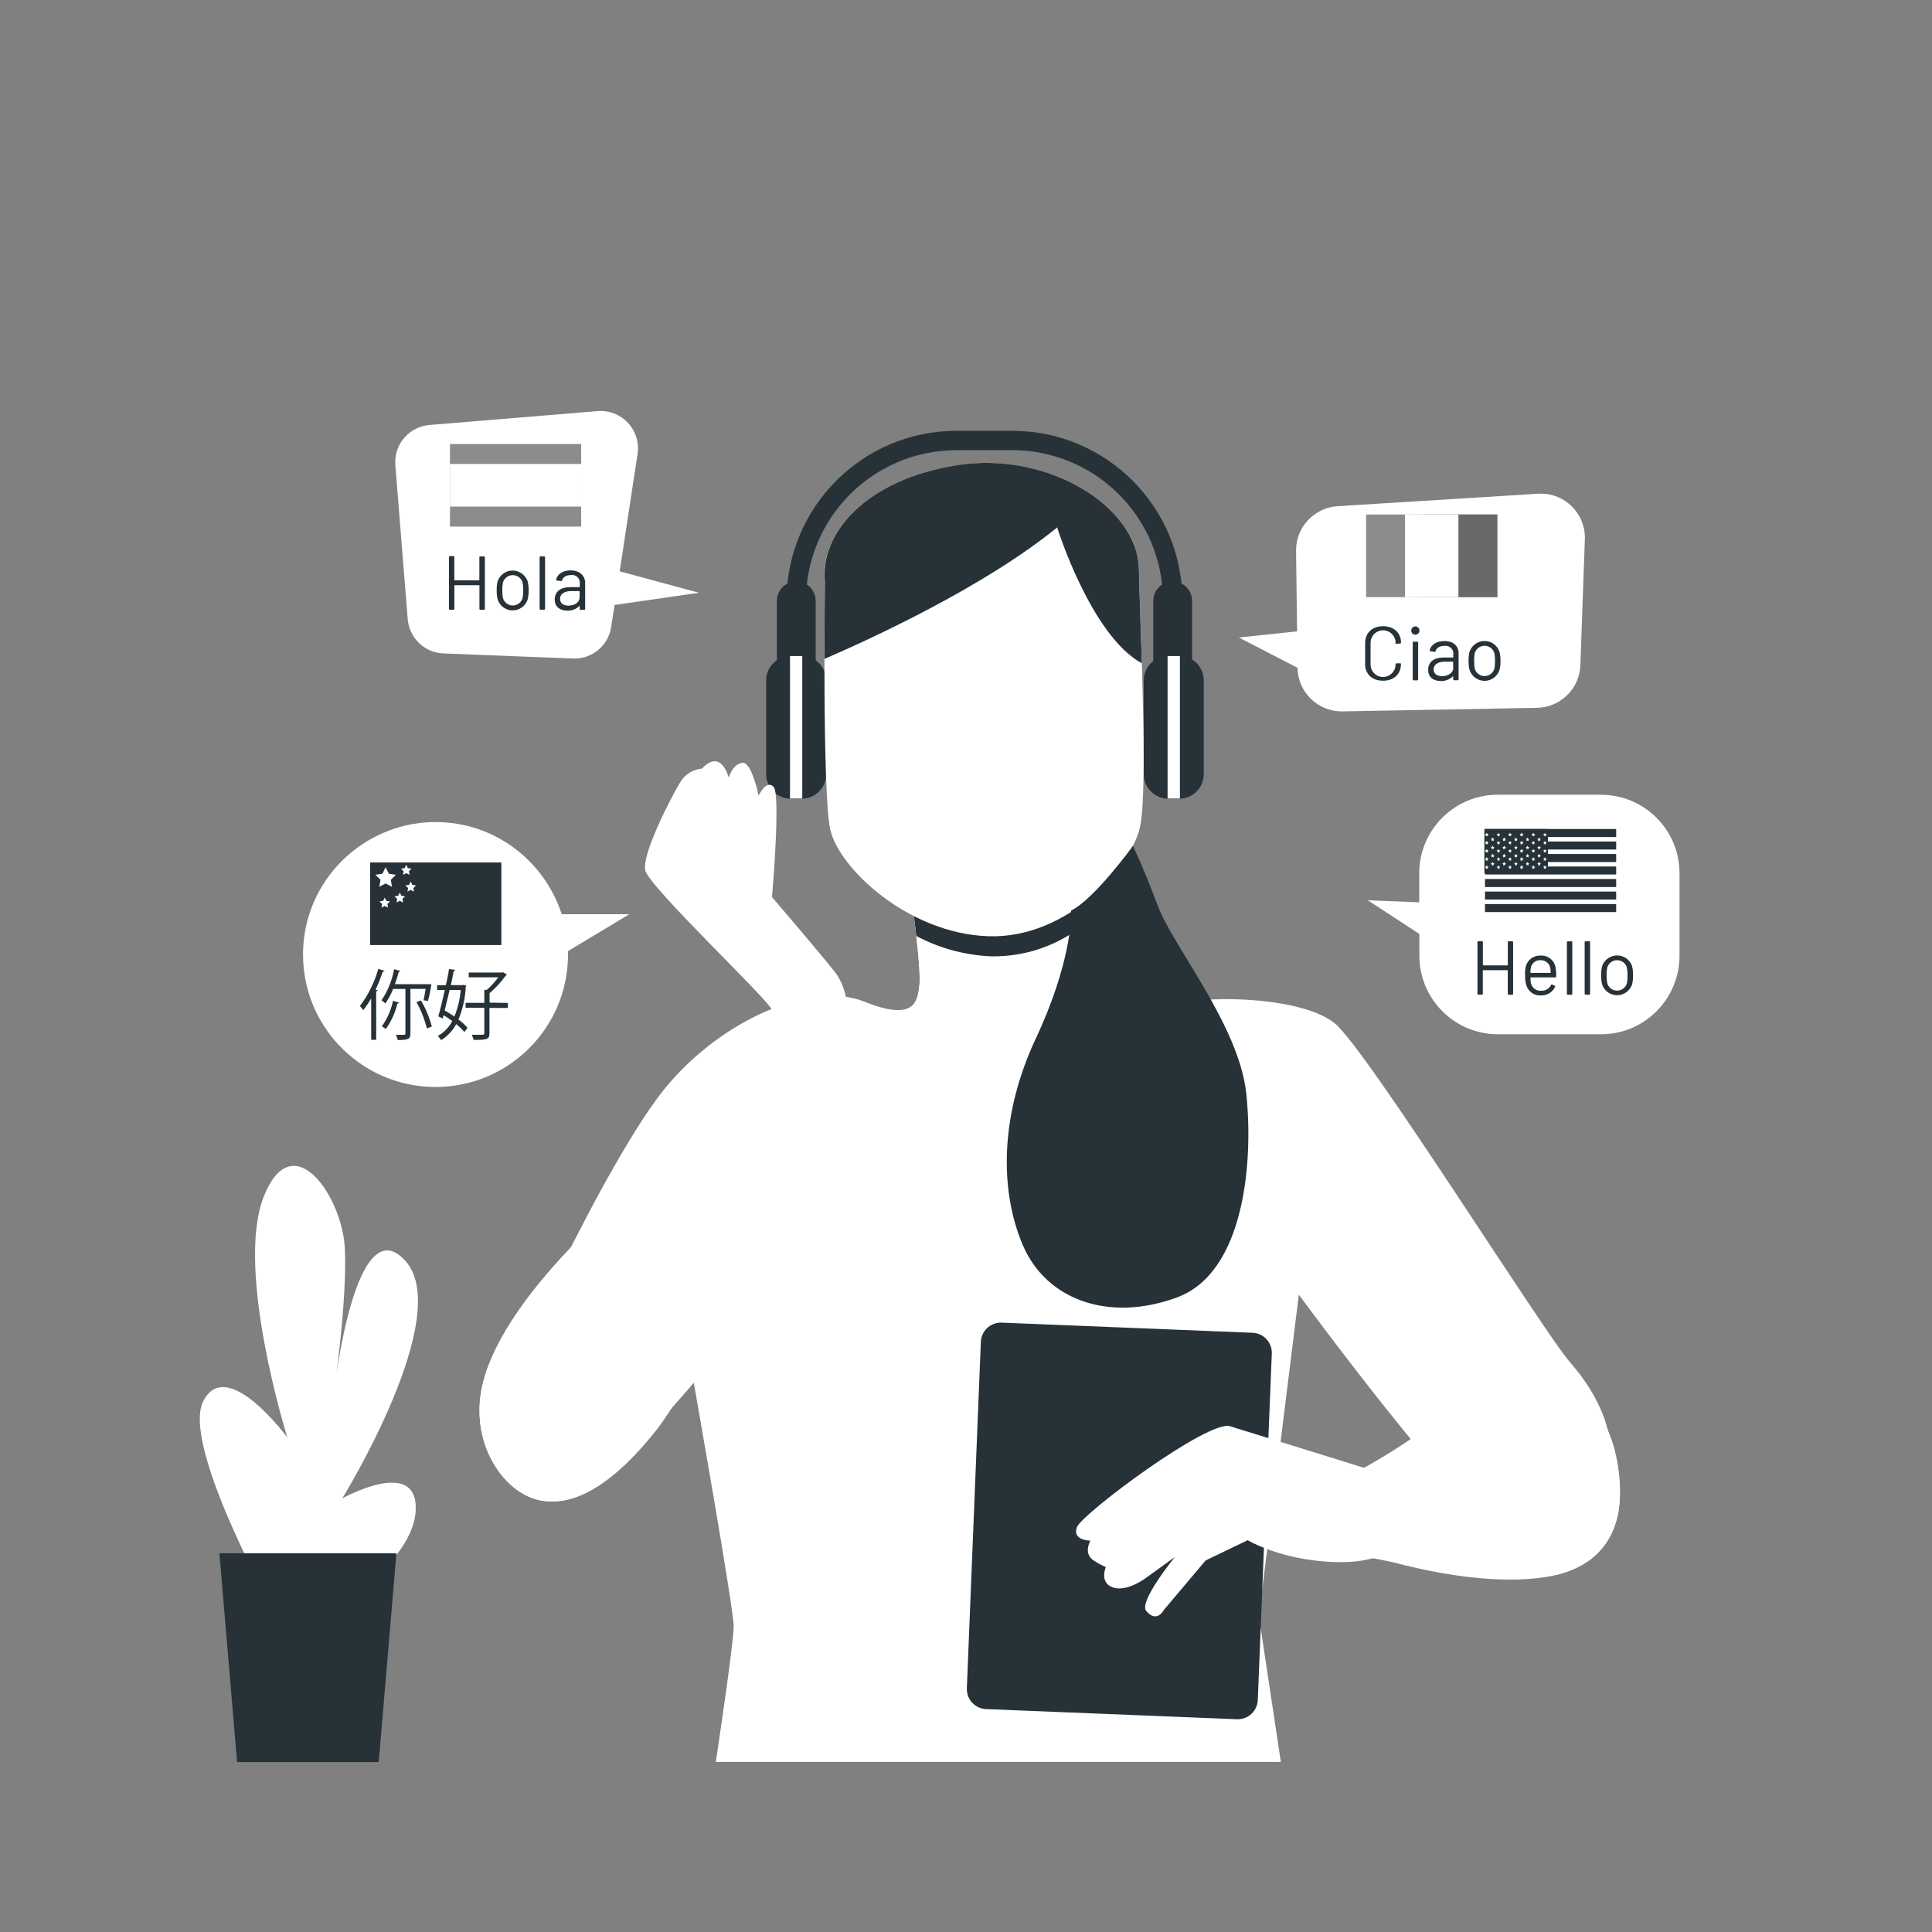 <!-- Generated by IcoMoon.io -->
<svg version="1.1" xmlns="http://www.w3.org/2000/svg" width="299" height="299" viewBox="0 0 32 32">
<rect x="0" y="0" width="32" height="32" fill="#808080" stroke="none"/>
<title>lang</title>
<path fill="#fff" d="M4.672 26.938s-1.695-2.977-1.304-3.734c0.391-0.757 1.391 0.605 1.391 0.605s-0.87-2.776-0.391-3.987c0.479-1.212 1.304 0 1.344 0.858s-0.173 2.321-0.173 2.321 0.347-3.028 1.173-2.12c0.826 0.908-1.043 3.937-1.043 3.937s1.261-0.704 1.216 0.202c-0.045 0.906-1.521 1.716-1.521 1.716z"></path>
<path fill="#263238" d="M6.566 25.727h-2.932l0.293 3.459h2.346l0.293-3.459z"></path>
<path fill="#fff" d="M25.472 8.178l-3.318 0.206c-0.384 0.025-0.687 0.343-0.687 0.731 0 0.003 0 0.007 0 0.010v-0.001l0.017 1.333-0.965 0.102 0.972 0.502c0.003 0.203 0.088 0.385 0.223 0.516l0 0c0.067 0.065 0.147 0.118 0.236 0.153l0.005 0.002c0.090 0.035 0.186 0.053 0.282 0.051l3.221-0.059c0.389-0.008 0.703-0.317 0.718-0.703l0-0.001 0.074-2.084c0-0.009 0.001-0.019 0.001-0.029 0-0.404-0.327-0.731-0.731-0.731-0.017 0-0.034 0.001-0.050 0.002l0.002-0z"></path>
<path fill="#8c8c8c" d="M24.8 8.522h-2.173v1.368h2.173v-1.368z"></path>
<path fill="#696969" d="M24.8 8.522h-1.234v1.368h1.234v-1.368z"></path>
<path fill="#fff" d="M24.156 8.522h-0.885v1.368h0.885v-1.368z"></path>
<path fill="#263238" d="M22.611 10.998v-0.348c0-0.167 0.118-0.278 0.297-0.278s0.297 0.109 0.297 0.273c0 0.008-0.006 0.013-0.016 0.014l-0.057 0.004c-0.010 0-0.017 0-0.017-0.008v-0.008c0-0 0-0 0-0 0-0.114-0.093-0.207-0.207-0.207-0 0-0 0-0 0h0c-0 0-0 0-0 0-0.114 0-0.207 0.093-0.207 0.207 0 0 0 0 0 0v0 0.354c-0 0.001-0 0.003-0 0.005 0 0.115 0.093 0.207 0.207 0.207s0.207-0.093 0.207-0.207c0-0.002-0-0.003-0-0.005v0c-0-0-0-0.001-0-0.001 0-0.002 0-0.004 0.001-0.005l-0 0c0.002-0.004 0.005-0.007 0.009-0.008l0-0c0.001-0 0.002-0 0.003-0s0.002 0 0.003 0l-0-0h0.057c0.010 0 0.016 0 0.016 0.006v0.006c0 0.166-0.118 0.276-0.297 0.276s-0.297-0.11-0.297-0.278zM23.375 10.447c-0-0.001-0-0.003-0-0.005 0-0.027 0.016-0.050 0.039-0.061l0-0c0.008-0.004 0.018-0.006 0.028-0.006 0.038 0 0.069 0.031 0.069 0.069 0 0.023-0.011 0.043-0.028 0.056l-0 0c-0.011 0.007-0.024 0.012-0.039 0.012v0c-0.001 0-0.003 0-0.005 0-0.026 0-0.049-0.016-0.058-0.038l-0-0c-0.003-0.007-0.005-0.016-0.005-0.025 0-0 0-0 0-0.001v0zM23.399 11.251v-0.607c-0-0-0-0.001-0-0.001 0-0.002 0-0.004 0.001-0.005l-0 0c0.001-0.002 0.002-0.004 0.003-0.005v0c0.002-0.002 0.003-0.003 0.005-0.004l0-0c0.002-0.001 0.004-0.001 0.006-0.001 0 0 0 0 0.001 0h0.057c0-0 0.001-0 0.001-0 0.007 0 0.012 0.004 0.015 0.010l0 0c0.001 0.002 0.001 0.004 0.001 0.007v0.607c0 0 0 0.001 0 0.001 0 0.004-0.002 0.008-0.004 0.011v0c-0.003 0.003-0.007 0.005-0.011 0.005-0 0-0.001-0-0.001-0h-0.057c-0 0-0 0-0.001 0-0.002 0-0.004-0-0.006-0.001l0 0c-0.002-0.001-0.004-0.002-0.005-0.004v0c-0.001-0.002-0.003-0.003-0.003-0.005l-0-0c-0.001-0.002-0.001-0.003-0.001-0.005 0-0 0-0.001 0-0.001v0zM24.159 10.829v0.421c0 0 0 0.001 0 0.001 0 0.004-0.002 0.008-0.004 0.011v0c-0.003 0.003-0.007 0.005-0.011 0.005-0 0-0 0-0.001-0h-0.057c-0 0-0.001 0-0.001 0-0.002 0-0.004-0-0.005-0.001l0 0c-0.002-0.001-0.004-0.002-0.006-0.004v0c-0.003-0.003-0.005-0.007-0.005-0.011 0-0 0-0.001 0-0.001v0-0.045c0-0.005-0.004-0.008-0.008 0-0.048 0.046-0.114 0.075-0.186 0.075-0.004 0-0.008-0-0.012-0l0.001 0c-0.108 0-0.209-0.052-0.209-0.185s0.096-0.205 0.261-0.205h0.148c0.001 0 0.002 0 0.003-0s0.003-0.002 0.004-0.004v-0c0-0.001 0-0.001 0-0.002s0-0.001-0-0.001v0-0.047c0-0.004 0.001-0.008 0.001-0.012 0-0.071-0.057-0.128-0.128-0.128-0.007 0-0.014 0.001-0.021 0.002l0.001-0c-0.080 0-0.132 0.033-0.146 0.086-0.001 0.008-0.007 0.013-0.015 0.013-0.001 0-0.003-0-0.004-0.001l0 0-0.064-0.008c-0.010 0-0.017-0.005-0.015-0.014 0.017-0.093 0.11-0.156 0.241-0.156 0.155-0.003 0.239 0.085 0.239 0.21zM24.069 11.062v-0.097c0-0 0-0 0-0.001s-0-0.001-0-0.002v0c-0-0.001-0.001-0.002-0.001-0.002v0c-0.001-0.001-0.001-0.001-0.002-0.001h-0c-0-0-0.001-0-0.002-0s-0.001 0-0.001 0h-0.132c-0.11 0-0.185 0.047-0.185 0.128s0.064 0.112 0.139 0.112c0.094 0.001 0.185-0.048 0.185-0.136zM24.342 11.101c-0.012-0.042-0.018-0.090-0.018-0.14 0-0.005 0-0.011 0-0.016l-0 0.001c-0-0.005-0-0.010-0-0.016 0-0.049 0.006-0.097 0.018-0.143l-0.001 0.004c0.037-0.102 0.134-0.174 0.247-0.174s0.21 0.072 0.246 0.172l0.001 0.002c0.013 0.051 0.019 0.103 0.018 0.155 0.002 0.052-0.005 0.105-0.018 0.155-0.036 0.103-0.132 0.176-0.246 0.176-0 0-0 0-0 0h0c-0.114-0-0.21-0.073-0.246-0.174l-0.001-0.002v-0.001zM24.752 11.075c0.008-0.042 0.011-0.085 0.010-0.128 0-0.006 0-0.014 0-0.021 0-0.038-0.004-0.075-0.011-0.11l0.001 0.003c-0.021-0.072-0.086-0.123-0.163-0.123v0c0 0 0 0 0 0-0.077 0-0.142 0.052-0.163 0.122l-0 0.001c-0.007 0.038-0.010 0.083-0.010 0.128s0.004 0.090 0.011 0.133l-0.001-0.005c0.021 0.072 0.086 0.123 0.163 0.123s0.142-0.052 0.163-0.122l0-0.001z"></path>
<path fill="#fff" d="M11.576 9.818l-1.312-0.355 0.296-1.945c0.004-0.028 0.007-0.060 0.007-0.093 0-0.341-0.277-0.618-0.618-0.618-0.018 0-0.035 0.001-0.052 0.002l0.002-0-2.786 0.23c-0.319 0.027-0.567 0.292-0.567 0.615 0 0.018 0.001 0.035 0.002 0.052l-0-0.002 0.205 2.551c0.026 0.311 0.278 0.555 0.59 0.568l0.001 0 2.144 0.084c0.008 0 0.017 0.001 0.026 0.001 0.308 0 0.563-0.226 0.609-0.521l0-0.003 0.056-0.364 1.397-0.202z"></path>
<path fill="#8c8c8c" d="M9.626 7.354h-2.173v1.368h2.173v-1.368z"></path>
<path fill="#fff" d="M9.626 7.685h-2.173v0.706h2.173v-0.706z"></path>
<path fill="#263238" d="M7.958 9.216h0.057c0 0 0.001-0 0.001-0 0.008 0 0.015 0.007 0.015 0.015 0 0.001-0 0.001-0 0.001v-0 0.852c0 0 0 0.001 0 0.001 0 0.008-0.007 0.015-0.015 0.015-0 0-0.001 0-0.001-0h-0.057c-0 0-0.001 0-0.001 0-0.004 0-0.008-0.002-0.011-0.004v0c-0.003-0.003-0.005-0.007-0.005-0.011 0-0 0-0.001 0-0.001v0-0.384c0-0 0-0 0-0.001 0-0.002-0.001-0.003-0.002-0.004v0c-0.001-0.001-0.002-0.002-0.004-0.002-0 0-0 0-0.001 0h-0.401c-0-0-0.001-0-0.001-0-0.002 0-0.003 0.001-0.004 0.002v0c-0.001 0.001-0.002 0.002-0.002 0.004 0 0 0 0.001 0 0.001v-0 0.384c0 0 0 0.001 0 0.001 0 0.004-0.002 0.008-0.005 0.011v0c-0.003 0.003-0.007 0.004-0.011 0.004-0 0-0.001-0-0.001-0h-0.057c-0 0-0.001 0-0.001 0-0.008 0-0.015-0.007-0.015-0.015 0-0.001 0-0.001 0-0.002v0-0.855c-0-0.001-0-0.001-0-0.002 0-0.006 0.004-0.012 0.010-0.014l0-0c0.002-0.001 0.004-0.001 0.006-0.001h0.057c0-0 0.001-0 0.001-0 0.008 0 0.015 0.007 0.015 0.015 0 0.001-0 0.001-0 0.002v-0 0.378c-0 0-0 0-0 0.001 0 0.002 0.002 0.005 0.004 0.005h0c0.001 0 0.001 0 0.002 0s0 0 0.001-0h0.401c0 0 0 0 0.001 0 0.002 0 0.003-0.001 0.004-0.002v0c0.001-0.001 0.002-0.002 0.002-0.004 0-0-0-0.001-0-0.001v0-0.378c0.001-0.008 0.007-0.014 0.015-0.014 0 0 0 0 0.001 0h-0zM8.245 9.934c-0.011-0.042-0.018-0.089-0.018-0.139 0-0.006 0-0.012 0-0.018l-0 0.001c-0.002-0.052 0.004-0.104 0.016-0.154 0.038-0.102 0.134-0.174 0.247-0.174s0.21 0.072 0.247 0.172l0.001 0.002c0.013 0.051 0.019 0.103 0.018 0.155 0.001 0.052-0.005 0.105-0.018 0.156-0.037 0.103-0.133 0.175-0.247 0.175s-0.21-0.072-0.246-0.174l-0.001-0.002v-0.001zM8.655 9.906c0.007-0.033 0.011-0.071 0.011-0.11 0-0.006-0-0.013-0-0.019l0 0.001c0-0.006 0-0.014 0-0.021 0-0.038-0.004-0.075-0.011-0.111l0.001 0.004c-0.020-0.072-0.086-0.124-0.163-0.124s-0.143 0.052-0.163 0.123l-0 0.001c-0.008 0.042-0.012 0.085-0.010 0.128-0 0.006-0 0.014-0 0.021 0 0.038 0.004 0.075 0.011 0.11l-0.001-0.004c0.021 0.072 0.086 0.124 0.163 0.124s0.142-0.052 0.163-0.123l0-0.001zM8.938 10.083v-0.852c-0-0-0-0.001-0-0.001 0-0.008 0.007-0.015 0.015-0.015 0.001 0 0.001 0 0.002 0h0.057c0 0 0-0 0.001-0 0.008 0 0.015 0.007 0.015 0.015 0 0-0 0.001-0 0.001v-0 0.852c0 0 0 0.001 0 0.001 0 0.008-0.007 0.015-0.015 0.015-0 0-0.001 0-0.001-0h-0.057c-0 0-0.001 0-0.001 0-0.008 0-0.015-0.007-0.015-0.015 0-0 0-0.001 0-0.001v0zM9.692 9.664v0.421c0 0 0 0.001 0 0.001 0 0.004-0.002 0.008-0.005 0.011v0c-0.003 0.003-0.007 0.004-0.011 0.004-0 0-0.001-0-0.001-0h-0.057c-0 0-0.001 0-0.001 0-0.008 0-0.015-0.007-0.015-0.015 0-0 0-0.001 0-0.001v0-0.046c0-0.005-0.004-0.008-0.008 0-0.048 0.046-0.113 0.075-0.185 0.075-0.004 0-0.009-0-0.013-0l0.001 0c-0.108 0-0.209-0.052-0.209-0.184s0.096-0.205 0.261-0.205h0.147c0 0 0 0 0.001 0 0.002 0 0.003-0.001 0.004-0.002v0c0.001-0.001 0.002-0.003 0.002-0.004 0-0 0-0-0-0.001v0-0.054c0-0.004 0.001-0.009 0.001-0.013 0-0.071-0.057-0.128-0.128-0.128-0.007 0-0.014 0.001-0.021 0.002l0.001-0c-0.079 0-0.131 0.033-0.145 0.086-0.001 0.004-0.003 0.008-0.007 0.011l-0 0c-0.002 0.001-0.005 0.002-0.008 0.002-0.002 0-0.003-0-0.005-0.001l0 0-0.064-0.007c-0.010 0-0.016-0.005-0.015-0.014 0.016-0.092 0.11-0.155 0.24-0.155 0.156 0.003 0.241 0.090 0.241 0.218zM9.6 9.894v-0.097c0-0 0-0 0-0.001 0-0.002-0.001-0.003-0.002-0.004v0c-0.001-0.001-0.002-0.002-0.004-0.002-0 0-0.001 0-0.001 0h-0.132c-0.11 0-0.185 0.047-0.185 0.128s0.064 0.113 0.139 0.113c0.095 0.001 0.184-0.047 0.184-0.137z"></path>
<path fill="#fff" d="M26.515 13.163h-1.707c-0.718 0-1.301 0.583-1.301 1.301v0.481l-0.851-0.033 0.853 0.557v0.36c0 0 0 0 0 0 0 0.719 0.582 1.301 1.301 1.302h1.707c0.719-0 1.301-0.583 1.301-1.302v0-1.365c0-0 0-0 0-0 0-0.36-0.146-0.685-0.382-0.92l-0-0c-0.118-0.118-0.258-0.213-0.414-0.279l-0.009-0.003c-0.147-0.062-0.317-0.098-0.496-0.098-0.001 0-0.002 0-0.003 0h0z"></path>
<path fill="#263238" d="M24.989 15.59h0.057c0.002-0 0.004 0 0.006 0.001s0.004 0.002 0.005 0.004v0c0.003 0.003 0.005 0.007 0.005 0.011 0 0 0 0 0 0.001v-0 0.853c0 0 0 0.001 0 0.001 0 0.002-0 0.004-0.001 0.005l0-0c-0.001 0.002-0.002 0.004-0.003 0.005v0c-0.001 0.002-0.003 0.003-0.005 0.004l-0 0c-0.002 0.001-0.004 0.001-0.006 0.001-0 0-0.001 0-0.001-0h-0.057c-0 0-0.001 0-0.001 0-0.002 0-0.004-0-0.005-0.001l0 0c-0.006-0.002-0.010-0.008-0.010-0.014 0-0.001 0-0.001 0-0.002v0-0.384c0-0 0-0 0-0.001s-0-0.001-0-0.002v0c-0-0.001-0.001-0.002-0.001-0.002v0c-0.001-0.001-0.001-0.001-0.002-0.001h-0c-0.001-0-0.001-0-0.002-0s-0 0-0.001 0h-0.401c-0-0-0-0-0.001-0s-0.001 0-0.002 0h0c-0.001 0-0.002 0.001-0.002 0.001v0c-0.001 0.001-0.001 0.001-0.001 0.002v0c-0 0.001-0 0.001-0 0.002s0 0 0 0.001v-0 0.384c0 0 0 0.001 0 0.001 0 0.002-0 0.004-0.001 0.005l0-0c-0.002 0.006-0.008 0.010-0.014 0.010-0 0-0.001-0-0.001-0h-0.057c-0 0-0.001 0-0.001 0-0.004 0-0.008-0.002-0.011-0.004v0c-0.002-0.002-0.003-0.003-0.003-0.006l-0-0c-0.001-0.002-0.001-0.003-0.001-0.005 0-0 0-0.001 0-0.001v0-0.853c0-0 0-0 0-0 0-0.005 0.002-0.009 0.005-0.012v0c0.002-0.001 0.003-0.003 0.005-0.003l0-0c0.002-0.001 0.003-0.001 0.005-0.001 0 0 0.001 0 0.001 0h0.057c0-0 0.001-0 0.001-0 0.002 0 0.004 0 0.005 0.001l-0-0c0.002 0.001 0.004 0.002 0.006 0.003s0.003 0.003 0.004 0.005l0 0c0.001 0.002 0.001 0.004 0.001 0.006 0 0 0 0 0 0.001v-0 0.378c-0 0-0 0-0 0.001s0 0.001 0 0.002v-0c0 0.001 0.001 0.002 0.001 0.002v0c0.001 0.001 0.001 0.001 0.002 0.001s0.001 0 0.002 0 0 0 0.001-0h0.401c0.001 0 0.002 0 0.003-0s0.002-0.001 0.002-0.001v0c0.001-0.001 0.001-0.001 0.001-0.002v-0c0-0.001 0-0.002 0-0.003v-0.378c0-0-0-0-0-0.001 0-0.008 0.007-0.015 0.015-0.015 0 0 0.001 0 0.001 0h-0zM25.689 16.314c0.001-0.004 0.005-0.008 0.009-0.009l0-0c0.002-0.001 0.004-0.001 0.007-0.001s0.004 0.001 0.006 0.002l0.037 0.021c0.009 0.005 0.013 0.013 0.008 0.021-0.041 0.083-0.125 0.139-0.222 0.139-0.004 0-0.009-0-0.013-0l0.001 0c-0.005 0-0.010 0.001-0.016 0.001-0.102 0-0.189-0.066-0.221-0.157l-0-0.002c-0.016-0.046-0.025-0.099-0.025-0.154 0-0.007 0-0.014 0-0.021l-0 0.001c-0-0.008-0.001-0.018-0.001-0.028 0-0.042 0.004-0.083 0.013-0.122l-0.001 0.004c0.027-0.105 0.121-0.181 0.232-0.181 0.004 0 0.008 0 0.013 0l-0.001-0c0.005-0 0.011-0.001 0.017-0.001 0.124 0 0.226 0.096 0.236 0.217l0 0.001c0.007 0.042 0.009 0.085 0.008 0.128 0 0 0 0.001 0 0.001 0 0.004-0.002 0.008-0.005 0.011v0c-0.002 0.001-0.003 0.003-0.005 0.003l-0 0c-0.001 0-0.003 0.001-0.005 0.001s-0.001-0-0.002-0h-0.404c-0-0-0-0-0.001-0s-0.001 0-0.002 0h0c-0.001 0-0.002 0.001-0.002 0.001v0c-0.001 0.001-0.001 0.001-0.001 0.002v0c-0 0.005-0 0.011-0 0.016 0 0.028 0.003 0.055 0.008 0.082l-0-0.003c0.009 0.038 0.032 0.071 0.063 0.093s0.070 0.033 0.109 0.030c0.002 0 0.004 0 0.007 0 0.068 0 0.126-0.039 0.155-0.095l0-0.001zM25.358 16.022c-0.007 0.026-0.010 0.055-0.010 0.085 0 0 0 0.001 0 0.001v-0c-0 0-0 0-0 0.001s0 0.001 0 0.002v-0c0 0.001 0.001 0.002 0.001 0.002v0c0.001 0.001 0.001 0.001 0.002 0.001s0.001 0 0.002 0 0 0 0.001-0h0.325c0 0 0 0 0 0s0.002-0 0.002-0h-0c0.001-0 0.001-0.001 0.002-0.001v0c0-0.001 0.001-0.001 0.001-0.002l0-0c-0-0.030-0.003-0.059-0.007-0.087l0 0.004c-0.016-0.071-0.079-0.124-0.154-0.124-0.003 0-0.006 0-0.009 0l0-0c-0.003-0-0.007-0-0.010-0-0.072 0-0.132 0.050-0.146 0.118l-0 0.001zM25.953 16.459v-0.853c0-0 0-0 0-0 0-0.004 0.002-0.008 0.005-0.011v0c0.002-0.001 0.003-0.003 0.005-0.003l0-0c0.002-0.001 0.003-0.001 0.005-0.001 0 0 0.001 0 0.001 0h0.057c0-0 0.001-0 0.002-0 0.004 0 0.008 0.002 0.010 0.004v0c0.003 0.003 0.004 0.006 0.004 0.010 0 0-0 0.001-0 0.001v-0 0.853c0 0.001 0 0.001 0 0.002s-0 0.003-0.001 0.005l0-0c-0.001 0.002-0.002 0.004-0.003 0.006v0c-0.003 0.003-0.006 0.004-0.011 0.004-0 0-0.001-0-0.002-0h-0.057c-0 0-0.001 0-0.001 0-0.004 0-0.008-0.002-0.011-0.004v0c-0.002-0.002-0.003-0.003-0.003-0.006l-0-0c-0.001-0.001-0.001-0.003-0.001-0.005 0-0.001 0-0.001 0-0.002v0zM26.247 16.459v-0.853c-0-0-0-0.001-0-0.001 0-0.004 0.002-0.008 0.005-0.010v0c0.001-0.001 0.003-0.003 0.005-0.004l0-0c0.002-0.001 0.003-0.001 0.005-0.001 0 0 0.001 0 0.001 0h0.057c0-0 0.001-0 0.001-0 0.002 0 0.004 0 0.005 0.001l-0-0c0.002 0.001 0.004 0.002 0.006 0.003s0.003 0.003 0.004 0.005l0 0c0.001 0.002 0.001 0.004 0.001 0.006 0 0 0 0 0 0.001v-0 0.853c0 0 0 0.001 0 0.001 0 0.007-0.004 0.012-0.010 0.014l-0 0c-0.002 0.001-0.003 0.001-0.005 0.001-0 0-0.001-0-0.001-0h-0.057c-0 0-0.001 0-0.001 0-0.004 0-0.008-0.002-0.011-0.005v0c-0.001-0.002-0.003-0.003-0.003-0.005l-0-0c-0-0.002-0.001-0.003-0.001-0.005 0-0 0-0.001 0-0.001v0zM26.538 16.31c-0.012-0.042-0.018-0.090-0.018-0.14 0-0.006 0-0.011 0-0.017l-0 0.001c-0-0.005-0-0.010-0-0.016 0-0.049 0.006-0.097 0.018-0.143l-0.001 0.004c0.038-0.102 0.134-0.174 0.247-0.174 0.057 0 0.109 0.018 0.152 0.048l-0.001-0.001c0.044 0.031 0.078 0.075 0.096 0.126 0.013 0.051 0.019 0.103 0.017 0.156 0.002 0.052-0.004 0.105-0.017 0.155-0.037 0.103-0.133 0.175-0.247 0.175s-0.21-0.072-0.246-0.174l-0.001-0.002v-0.001zM26.947 16.284c0.008-0.042 0.011-0.085 0.010-0.128 0-0.006 0-0.014 0-0.021 0-0.038-0.004-0.075-0.011-0.11l0.001 0.003c-0.020-0.072-0.085-0.124-0.163-0.124s-0.143 0.052-0.163 0.123l-0 0.001c-0.008 0.042-0.012 0.085-0.010 0.128-0.002 0.043 0.002 0.086 0.010 0.128 0.020 0.072 0.085 0.124 0.163 0.124 0.039 0 0.074-0.013 0.103-0.035l-0 0c0.029-0.022 0.051-0.054 0.061-0.089z"></path>
<path fill="#fff" d="M26.758 13.731h-2.173v1.368h2.173v-1.368z"></path>
<path fill="#263238" d="M26.769 13.731h-2.173v0.133h2.173v-0.133zM26.769 13.938h-2.173v0.133h2.173v-0.133zM26.769 14.145h-2.173v0.133h2.173v-0.133zM26.769 14.352h-2.173v0.132h2.173v-0.132zM26.769 14.559h-2.173v0.133h2.173v-0.133zM26.769 14.767h-2.173v0.132h2.173v-0.132zM26.769 14.974h-2.173v0.133h2.173v-0.133z"></path>
<path fill="#263238" d="M25.639 13.731h-1.053v0.729h1.053v-0.729z"></path>
<path fill="#fff" d="M24.626 13.792l0.010 0.020 0.020 0.003-0.015 0.016 0.003 0.022-0.019-0.010-0.018 0.010 0.003-0.022-0.015-0.016 0.021-0.003 0.009-0.020zM24.626 13.927l0.010 0.020 0.020 0.003-0.015 0.016 0.003 0.022-0.019-0.011-0.018 0.011 0.003-0.022-0.015-0.016 0.021-0.003 0.009-0.020zM24.626 14.062l0.010 0.020 0.020 0.003-0.015 0.016 0.003 0.022-0.019-0.011-0.018 0.011 0.003-0.022-0.015-0.016 0.021-0.003 0.009-0.020zM24.626 14.196l0.010 0.021 0.020 0.004-0.015 0.015 0.003 0.022-0.019-0.010-0.018 0.010 0.003-0.022-0.015-0.015 0.021-0.004 0.009-0.021zM24.626 14.331l0.010 0.021 0.020 0.003-0.015 0.016 0.003 0.022-0.019-0.011-0.018 0.011 0.003-0.022-0.015-0.016 0.021-0.003 0.009-0.021zM24.723 13.871l0.009 0.020 0.021 0.003-0.015 0.016 0.003 0.022-0.018-0.010-0.019 0.010 0.003-0.022-0.015-0.016 0.020-0.003 0.010-0.020zM24.723 14.006l0.009 0.021 0.021 0.003-0.015 0.016 0.003 0.022-0.018-0.011-0.019 0.011 0.003-0.022-0.015-0.016 0.020-0.003 0.010-0.021zM24.723 14.14l0.009 0.021 0.021 0.003-0.015 0.016 0.003 0.022-0.018-0.010-0.019 0.010 0.003-0.022-0.015-0.016 0.020-0.003 0.010-0.021zM24.723 14.275l0.009 0.020 0.021 0.003-0.015 0.016 0.003 0.022-0.018-0.010-0.019 0.010 0.003-0.022-0.015-0.016 0.020-0.003 0.010-0.020zM24.819 13.792l0.010 0.020 0.020 0.003-0.015 0.016 0.004 0.022-0.019-0.010-0.018 0.010 0.004-0.022-0.015-0.016 0.021-0.003 0.009-0.020zM24.819 13.927l0.010 0.020 0.020 0.003-0.015 0.016 0.004 0.022-0.019-0.011-0.018 0.011 0.004-0.022-0.015-0.016 0.021-0.003 0.009-0.020zM24.819 14.062l0.010 0.020 0.020 0.003-0.015 0.016 0.004 0.022-0.019-0.011-0.018 0.011 0.004-0.022-0.015-0.016 0.021-0.003 0.009-0.020zM24.819 14.196l0.010 0.021 0.020 0.004-0.015 0.015 0.004 0.022-0.019-0.010-0.018 0.010 0.004-0.022-0.015-0.015 0.021-0.004 0.009-0.021zM24.819 14.331l0.010 0.021 0.020 0.003-0.015 0.016 0.004 0.022-0.019-0.011-0.018 0.011 0.004-0.022-0.015-0.016 0.021-0.003 0.009-0.021zM24.915 13.871l0.009 0.020 0.021 0.003-0.015 0.016 0.003 0.022-0.018-0.010-0.019 0.010 0.003-0.022-0.015-0.016 0.020-0.003 0.010-0.020zM24.915 14.006l0.009 0.021 0.021 0.003-0.015 0.016 0.003 0.022-0.018-0.011-0.019 0.011 0.003-0.022-0.015-0.016 0.020-0.003 0.010-0.021zM24.915 14.14l0.009 0.021 0.021 0.003-0.015 0.016 0.003 0.022-0.018-0.010-0.019 0.010 0.003-0.022-0.015-0.016 0.020-0.003 0.010-0.021zM24.915 14.275l0.009 0.020 0.021 0.003-0.015 0.016 0.003 0.022-0.018-0.010-0.019 0.010 0.003-0.022-0.015-0.016 0.020-0.003 0.010-0.020zM25.011 13.792l0.009 0.020 0.020 0.003-0.015 0.016 0.004 0.022-0.018-0.010-0.018 0.010 0.003-0.022-0.015-0.016 0.020-0.003 0.010-0.020zM25.011 13.927l0.009 0.020 0.020 0.003-0.015 0.016 0.004 0.022-0.018-0.011-0.018 0.011 0.003-0.022-0.015-0.016 0.020-0.003 0.010-0.020zM25.011 14.062l0.009 0.020 0.020 0.003-0.015 0.016 0.004 0.022-0.018-0.011-0.018 0.011 0.003-0.022-0.015-0.016 0.020-0.003 0.010-0.020zM25.011 14.196l0.009 0.021 0.020 0.004-0.015 0.015 0.004 0.022-0.018-0.010-0.018 0.010 0.003-0.022-0.015-0.015 0.020-0.004 0.010-0.021zM25.011 14.331l0.009 0.021 0.020 0.003-0.015 0.016 0.004 0.022-0.018-0.011-0.018 0.011 0.003-0.022-0.015-0.016 0.020-0.003 0.010-0.021zM25.107 13.871l0.010 0.020 0.021 0.003-0.015 0.016 0.003 0.022-0.019-0.010-0.018 0.010 0.004-0.022-0.015-0.016 0.021-0.003 0.009-0.020zM25.107 14.006l0.010 0.021 0.021 0.003-0.015 0.016 0.003 0.022-0.019-0.011-0.018 0.011 0.004-0.022-0.015-0.016 0.021-0.003 0.009-0.021zM25.107 14.14l0.010 0.021 0.021 0.003-0.015 0.016 0.003 0.022-0.019-0.010-0.018 0.010 0.004-0.022-0.015-0.016 0.021-0.003 0.009-0.021zM25.107 14.275l0.010 0.020 0.021 0.003-0.015 0.016 0.003 0.022-0.019-0.010-0.018 0.010 0.004-0.022-0.015-0.016 0.021-0.003 0.009-0.020zM25.204 13.792l0.009 0.020 0.020 0.003-0.015 0.016 0.003 0.022-0.018-0.010-0.019 0.010 0.003-0.022-0.015-0.016 0.020-0.003 0.010-0.020zM25.204 13.927l0.009 0.020 0.020 0.003-0.015 0.016 0.003 0.022-0.018-0.011-0.019 0.011 0.003-0.022-0.015-0.016 0.020-0.003 0.010-0.020zM25.204 14.062l0.009 0.020 0.020 0.003-0.015 0.016 0.003 0.022-0.018-0.011-0.019 0.011 0.003-0.022-0.015-0.016 0.020-0.003 0.010-0.020zM25.204 14.196l0.009 0.021 0.020 0.004-0.015 0.015 0.003 0.022-0.018-0.010-0.019 0.010 0.003-0.022-0.015-0.015 0.020-0.004 0.010-0.021zM25.204 14.331l0.009 0.021 0.020 0.003-0.015 0.016 0.003 0.022-0.018-0.011-0.019 0.011 0.003-0.022-0.015-0.016 0.020-0.003 0.010-0.021zM25.3 13.871l0.009 0.020 0.021 0.003-0.015 0.016 0.004 0.022-0.019-0.010-0.018 0.010 0.004-0.022-0.015-0.016 0.021-0.003 0.009-0.020zM25.3 14.006l0.009 0.021 0.021 0.003-0.015 0.016 0.004 0.022-0.019-0.011-0.018 0.011 0.004-0.022-0.015-0.016 0.021-0.003 0.009-0.021zM25.3 14.14l0.009 0.021 0.021 0.003-0.015 0.016 0.004 0.022-0.019-0.010-0.018 0.010 0.004-0.022-0.015-0.016 0.021-0.003 0.009-0.021zM25.3 14.275l0.009 0.020 0.021 0.003-0.015 0.016 0.004 0.022-0.019-0.010-0.018 0.010 0.004-0.022-0.015-0.016 0.021-0.003 0.009-0.020zM25.396 13.792l0.010 0.020 0.021 0.003-0.015 0.016 0.003 0.022-0.018-0.010-0.018 0.010 0.003-0.022-0.015-0.016 0.020-0.003 0.009-0.020zM25.396 13.927l0.010 0.020 0.021 0.003-0.015 0.016 0.003 0.022-0.018-0.011-0.018 0.011 0.003-0.022-0.015-0.016 0.020-0.003 0.009-0.020zM25.396 14.062l0.010 0.020 0.021 0.003-0.015 0.016 0.003 0.022-0.018-0.011-0.018 0.011 0.003-0.022-0.015-0.016 0.020-0.003 0.009-0.020zM25.396 14.196l0.010 0.021 0.021 0.004-0.015 0.015 0.003 0.022-0.018-0.010-0.018 0.010 0.003-0.022-0.015-0.015 0.020-0.004 0.009-0.021zM25.396 14.331l0.010 0.021 0.021 0.003-0.015 0.016 0.003 0.022-0.018-0.011-0.018 0.011 0.003-0.022-0.015-0.016 0.020-0.003 0.009-0.021zM25.493 13.871l0.009 0.020 0.020 0.003-0.015 0.016 0.004 0.022-0.018-0.010-0.018 0.010 0.003-0.022-0.015-0.016 0.020-0.003 0.010-0.020zM25.493 14.006l0.009 0.021 0.020 0.003-0.015 0.016 0.004 0.022-0.018-0.011-0.018 0.011 0.003-0.022-0.015-0.016 0.020-0.003 0.010-0.021zM25.493 14.14l0.009 0.021 0.020 0.003-0.015 0.016 0.004 0.022-0.018-0.010-0.018 0.010 0.003-0.022-0.015-0.016 0.020-0.003 0.010-0.021zM25.493 14.275l0.009 0.020 0.020 0.003-0.015 0.016 0.004 0.022-0.018-0.010-0.018 0.010 0.003-0.022-0.015-0.016 0.020-0.003 0.010-0.020zM25.588 13.792l0.010 0.020 0.021 0.003-0.015 0.016 0.003 0.022-0.019-0.010-0.018 0.010 0.004-0.022-0.015-0.016 0.021-0.003 0.009-0.020zM25.588 13.927l0.010 0.020 0.021 0.003-0.015 0.016 0.003 0.022-0.019-0.011-0.018 0.011 0.004-0.022-0.015-0.016 0.021-0.003 0.009-0.020zM25.588 14.062l0.010 0.020 0.021 0.003-0.015 0.016 0.003 0.022-0.019-0.011-0.018 0.011 0.004-0.022-0.015-0.016 0.021-0.003 0.009-0.020zM25.588 14.196l0.010 0.021 0.021 0.004-0.015 0.015 0.003 0.022-0.019-0.010-0.018 0.010 0.004-0.022-0.015-0.015 0.021-0.004 0.009-0.021zM25.588 14.331l0.010 0.021 0.021 0.003-0.015 0.016 0.003 0.022-0.019-0.011-0.018 0.011 0.004-0.022-0.015-0.016 0.021-0.003 0.009-0.021z"></path>
<path fill="#fff" d="M10.426 15.142h-1.122c-0.292-0.893-1.117-1.526-2.090-1.526-0.18 0-0.354 0.022-0.522 0.062l0.015-0.003c-0.975 0.237-1.688 1.103-1.688 2.135 0 0.697 0.325 1.318 0.832 1.72l0.005 0.003c0.37 0.293 0.843 0.471 1.358 0.471 1.212 0 2.194-0.982 2.194-2.194 0-0.003 0-0.005 0-0.008v0-0.049l1.018-0.612z"></path>
<path fill="#263238" d="M6.15 16.534c-0.040 0.069-0.084 0.135-0.134 0.198-0.018-0.026-0.036-0.048-0.055-0.069l0 0c0.132-0.175 0.237-0.38 0.301-0.602l0.003-0.013 0.105 0.031c-0.005 0.013-0.016 0.015-0.030 0.014-0.034 0.102-0.074 0.202-0.12 0.3l0.036 0.010c0 0.008-0.008 0.014-0.025 0.015v0.805h-0.083v-0.688zM7.016 16.565c0.010-0.047 0.023-0.118 0.034-0.186h-0.252v0.739c0 0.091-0.033 0.108-0.21 0.108-0.007-0.033-0.018-0.062-0.032-0.089l0.001 0.002h0.136c0.017 0 0.022-0.005 0.022-0.022v-0.737h-0.204c-0.036 0.091-0.079 0.17-0.13 0.243l0.002-0.003c-0.019-0.019-0.040-0.037-0.063-0.051l-0.001-0.001c0.099-0.147 0.172-0.32 0.207-0.507l0.001-0.008 0.105 0.028c0 0.009-0.011 0.014-0.027 0.013-0.021 0.084-0.043 0.154-0.069 0.221l0.005-0.014h0.604c-0.013 0.094-0.032 0.186-0.057 0.278l-0.072-0.012zM6.611 16.607c-0.004 0.009-0.013 0.014-0.028 0.014-0.040 0.161-0.106 0.302-0.195 0.426l0.003-0.004c-0.020-0.016-0.042-0.030-0.065-0.042l-0.002-0.001c0.086-0.12 0.15-0.262 0.184-0.416l0.001-0.008 0.102 0.031zM7.070 17.033c-0.042-0.166-0.101-0.311-0.178-0.445l0.005 0.009 0.075-0.026c0.075 0.124 0.136 0.268 0.177 0.42l0.003 0.012-0.081 0.031zM7.675 16.312l0.048 0.012-0.008 0.018c-0.010 0.198-0.054 0.384-0.126 0.555l0.004-0.011c0.055 0.040 0.106 0.086 0.15 0.138l-0.052 0.070c-0.040-0.049-0.085-0.092-0.133-0.13l-0.002-0.001c-0.059 0.11-0.144 0.2-0.247 0.263l-0.003 0.002c-0.016-0.026-0.034-0.049-0.053-0.070l0 0c0.102-0.058 0.183-0.142 0.236-0.243l0.002-0.003c-0.046-0.035-0.094-0.067-0.144-0.097l-0.015 0.056-0.072-0.038c0.032-0.111 0.071-0.272 0.108-0.435h-0.128v-0.080h0.144c0.007-0.022 0.026-0.113 0.043-0.203l0.010-0.064 0.104 0.013c0 0.009-0.009 0.014-0.025 0.015-0.028 0.15-0.046 0.23-0.064 0.31l0.014-0.072h0.192l0.019-0.003zM7.447 16.396c-0.027 0.118-0.056 0.236-0.082 0.34 0.053 0.029 0.107 0.064 0.161 0.101 0.057-0.141 0.093-0.289 0.105-0.44h-0.183zM8.412 16.613v0.082h-0.305v0.419c0 0.097-0.038 0.113-0.262 0.11-0.008-0.032-0.019-0.060-0.032-0.087l0.001 0.002h0.152c0.043 0 0.056 0 0.056-0.027v-0.42h-0.31v-0.082h0.31v-0.215h0.042c0.069-0.062 0.131-0.129 0.185-0.203l0.002-0.004h-0.487v-0.080h0.551l0.017-0.005 0.067 0.042c-0.005 0.006-0.012 0.010-0.020 0.012l-0 0c-0.080 0.11-0.169 0.207-0.268 0.291l-0.002 0.002v0.157l0.305 0.005z"></path>
<path fill="#263238" d="M8.304 14.285h-2.173v1.368h2.173v-1.368z"></path>
<path fill="#fff" d="M6.388 14.365l0.053 0.107 0.117 0.017-0.085 0.083 0.020 0.116-0.106-0.055-0.105 0.055 0.020-0.116-0.085-0.083 0.117-0.017 0.052-0.107zM6.729 14.324l0.027 0.055 0.060 0.009-0.043 0.042 0.010 0.060-0.054-0.028-0.054 0.028 0.010-0.060-0.044-0.042 0.061-0.009 0.027-0.055zM6.803 14.602l0.027 0.055 0.061 0.008-0.044 0.043 0.010 0.060-0.054-0.028-0.054 0.028 0.010-0.060-0.044-0.043 0.060-0.008 0.027-0.055zM6.622 14.783l0.027 0.054 0.061 0.009-0.044 0.043 0.010 0.060-0.054-0.029-0.054 0.029 0.010-0.060-0.044-0.043 0.061-0.009 0.027-0.054zM6.372 14.867l0.027 0.054 0.061 0.009-0.043 0.043 0.010 0.060-0.054-0.028-0.054 0.028 0.010-0.060-0.044-0.043 0.061-0.009 0.027-0.054z"></path>
<path fill="none" stroke="#263238" stroke-linejoin="round" stroke-linecap="round" stroke-miterlimit="4" stroke-width="0.321" d="M19.423 9.951c0-0 0-0 0-0 0-0.733-0.297-1.396-0.778-1.877v0c-0.48-0.48-1.144-0.778-1.877-0.778-0 0-0 0-0 0h-0.924c-0 0-0 0-0 0-1.466 0-2.655 1.188-2.655 2.654 0 0 0 0 0 0v0"></path>
<path fill="none" stroke="#263238" stroke-linejoin="round" stroke-linecap="round" stroke-miterlimit="4" stroke-width="0.642" d="M19.423 11.917v-1.966M13.189 9.951v1.966"></path>
<path fill="#fff" d="M15.096 14.867s0.166 1.158 0.133 1.455c-0.033 0.298-0.099 0.595-0.926 0.264s-2.315 0.265-3.274 1.422-2.778 5.027-2.778 5.49c0 0.463 0.364 1.088 1.024 1.19s2.216-1.786 2.216-1.786 0.661 3.737 0.661 4.032c0 0.295-0.296 2.249-0.296 2.249h9.359l-0.364-2.414 0.662-5.325s2.745 3.737 3.34 3.904 1.521-0.133 1.753-0.827c0.232-0.694-0.133-1.422-0.596-1.951s-3.373-5.192-3.904-5.622c-0.531-0.429-2.017-0.463-2.547-0.331s-1.422 0.331-1.654 0.198c-0.232-0.132-0.231-1.389 0-1.951 0.002 0.001-2.015 0.531-2.809 0.001z"></path>
<path fill="#fff" d="M22.514 24.355c0.484-0.264 0.898-0.536 1.289-0.837l-0.022 0.016c0.472-0.366 1.073-0.586 1.726-0.586 0.102 0 0.203 0.005 0.303 0.016l-0.012-0.001c0.66 0.071 1.017 0.892 1.034 1.713s-0.428 1.32-1.231 1.445-1.748-0.053-2.337-0.196c-0.259-0.070-0.58-0.132-0.907-0.175l-0.039-0.004s-0.767-1.178 0.197-1.391z"></path>
<path fill="#fff" d="M26.831 24.676c-0.017-0.821-0.374-1.642-1.034-1.713-0.087-0.009-0.188-0.015-0.291-0.015-0.652 0-1.253 0.22-1.732 0.591l0.007-0.005-0.090 0.068c0.768 0.026 2.321 0.34 2.077 2.485 0.696-0.167 1.079-0.65 1.062-1.411zM15.096 14.867s0.166 1.158 0.132 1.455c-0.025 0.223-0.068 0.448-0.437 0.404 0.527 0.862 2.059 2.886 3.488 0.128-0.166 0.010-0.301 0-0.372-0.040-0.231-0.133-0.231-1.389 0-1.951 0 0.003-2.017 0.532-2.811 0.003z"></path>
<path fill="#263238" d="M15.096 14.867s0.043 0.301 0.081 0.635c0.36 0.194 0.784 0.317 1.235 0.338l0.006 0c0.011 0 0.025 0 0.038 0 0.488 0 0.943-0.146 1.321-0.397l-0.009 0.006c0.021-0.199 0.068-0.394 0.138-0.582 0 0-2.017 0.529-2.811 0zM13.278 10.864h-0.182c-0.224 0-0.406 0.182-0.406 0.406v0 1.553c0 0.224 0.182 0.406 0.406 0.406v0h0.182c0.224 0 0.406-0.182 0.406-0.406 0-0 0-0 0-0v0-1.553c0-0 0-0 0-0 0-0.224-0.182-0.406-0.406-0.406v0z"></path>
<path fill="#fff" d="M13.288 10.866h-0.203v2.36h0.203v-2.36z"></path>
<path fill="#263238" d="M19.532 10.864h-0.182c-0.224 0-0.406 0.182-0.406 0.406 0 0 0 0 0 0v0 1.553c0 0 0 0 0 0 0 0.224 0.182 0.406 0.406 0.406h0.182c0.224 0 0.406-0.182 0.406-0.406v0-1.553c0-0.224-0.182-0.406-0.406-0.406v0z"></path>
<path fill="#fff" d="M19.543 10.866h-0.204v2.36h0.204v-2.36zM11.624 12.731c-0.161 0.015-0.297 0.11-0.369 0.245l-0.001 0.002c-0.149 0.247-0.618 1.161-0.568 1.433s2.1 2.198 2.1 2.322-1.63 2.347-2.717 3.335c-1.087 0.988-1.951 2.099-2.1 2.989s0.37 1.63 0.915 1.779 1.21-0.173 1.976-1.137c0.765-0.964 2.866-5.163 3.187-6.592 0 0 0.074-0.64-0.223-1.013s-1.037-1.235-1.037-1.235 0.148-1.704 0.025-1.828-0.247 0.148-0.247 0.148-0.115-0.572-0.272-0.544c-0.172 0.031-0.222 0.247-0.222 0.247s-0.123-0.497-0.445-0.151z"></path>
<path fill="#fff" d="M11.152 18.914c-0.348 0.416-0.702 0.792-1.078 1.146l-0.007 0.006c-1.088 0.988-1.951 2.099-2.1 2.989s0.37 1.63 0.915 1.779 1.21-0.173 1.976-1.137c0.441-0.554 1.323-2.18 2.054-3.733-1.114-0.296-1.573-0.756-1.76-1.050zM13.662 9.639s-0.043 3.439 0.086 4.084c0.129 0.645 1.29 1.741 2.624 1.784s2.386-1.182 2.514-1.827c0.129-0.645 0-3.224-0.021-4.255s-1.505-1.956-3.008-1.72c-1.503 0.236-2.282 1.117-2.196 1.935z"></path>
<path fill="#fff" d="M17.252 13.164s-1.161 0.148-1.677-0.364c0 0 0.128 0.796 0.516 0.925s1.161-0.561 1.161-0.561z"></path>
<path fill="#263238" d="M17.51 8.736s0.557 1.788 1.402 2.25c-0.019-0.613-0.040-1.189-0.048-1.562-0.022-1.032-1.505-1.956-3.008-1.72s-2.278 1.117-2.193 1.935c0 0-0.007 0.561-0.006 1.274 0.726-0.313 2.637-1.185 3.853-2.177z"></path>
<path fill="#263238" d="M17.74 15.18s0 0.779-0.584 2.022c-0.584 1.242-0.609 2.485-0.22 3.41s1.437 1.292 2.56 0.877c1.123-0.414 1.267-2.266 1.145-3.386s-1.216-2.436-1.462-3.094c-0.246-0.658-0.414-0.998-0.414-0.998s-0.634 0.877-1.024 1.071l-0.001 0.098z"></path>
<path fill="#263238" d="M20.746 22.075l-4.155-0.168c-0.004-0-0.009-0-0.013-0-0.179 0-0.325 0.141-0.332 0.318l-0 0.001-0.232 5.737c-0 0.004-0 0.009-0 0.013 0 0.179 0.141 0.325 0.318 0.332l0.001 0 4.155 0.168c0.004 0 0.009 0 0.013 0 0.179 0 0.325-0.141 0.332-0.318l0-0.001 0.232-5.737c0-0.004 0-0.009 0-0.013 0-0.179-0.141-0.325-0.318-0.332l-0.001-0z"></path>
<path fill="#fff" d="M22.863 24.396s-2.127-0.662-2.49-0.773c-0.363-0.111-2.453 1.45-2.536 1.672s0.223 0.223 0.223 0.223-0.128 0.223 0.064 0.334c0.061 0.041 0.125 0.076 0.192 0.104 0 0-0.111 0.251 0.111 0.335s0.53-0.139 0.53-0.139l0.502-0.362s-0.603 0.738-0.474 0.892c0.177 0.211 0.291-0.015 0.291-0.015l0.693-0.821 0.696-0.335s0.558 0.335 1.45 0.362c0.892 0.028 1.088-0.362 1.088-0.362z"></path>
</svg>
